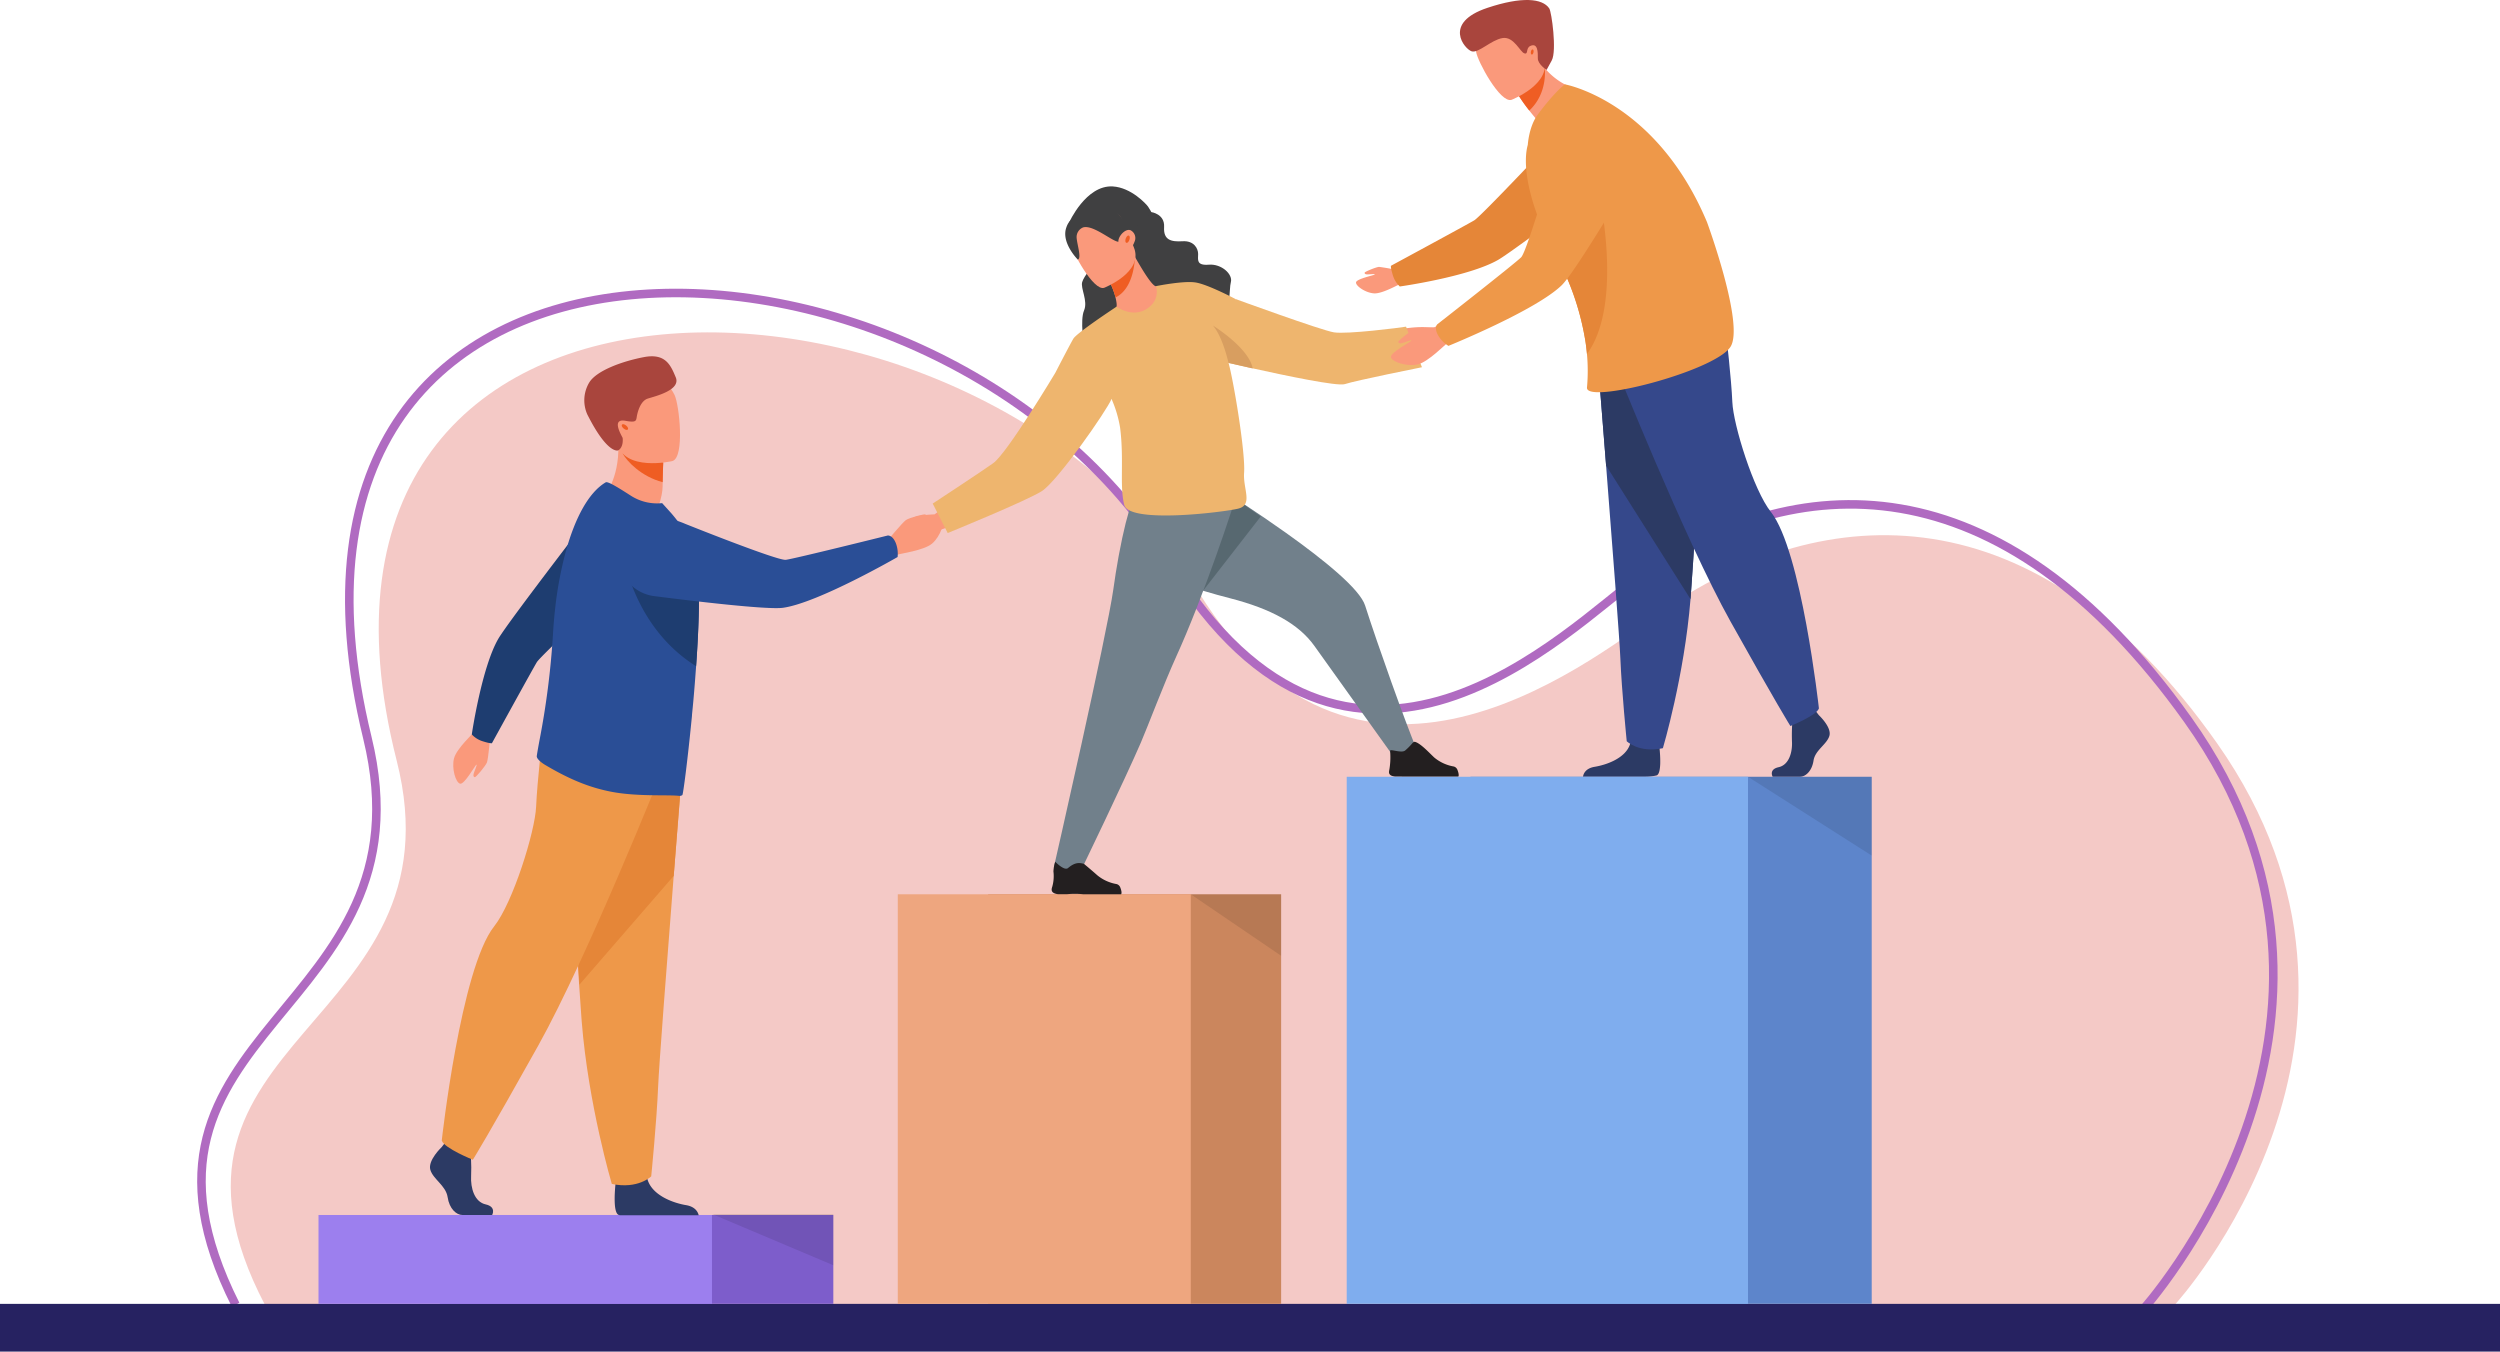 <svg id="Component_14_1" data-name="Component 14 – 1" xmlns="http://www.w3.org/2000/svg" width="853.252" height="461.313" viewBox="0 0 853.252 461.313">
  <g id="Group_338" data-name="Group 338" transform="translate(-958.086 -7683.064)">
    <path id="Path_766" data-name="Path 766" d="M1700.537,8128.167s84.237-91.911,14.246-191.418c-62.1-88.289-134.505-82.254-187.626-46.426-22.625,15.26-104.512,84.593-160.031-5.244-75.713-122.514-321.508-130.921-273.655,57.569,23.157,91.217-92.7,94.532-44.987,185.712Z" fill="#f4c9c6"/>
    <path id="Path_767" data-name="Path 767" d="M1689.008,8130.58s89.65-98.288,15.775-201.862c-64.45-90.359-134.505-85.7-187.626-48.371-22.625,15.9-98.073,95.476-160.031-5.465-77.639-126.487-321.508-136.408-273.655,59.983,23.157,95.039-92.7,98.494-44.987,193.495" fill="none" stroke="#b06bc1" stroke-miterlimit="10" stroke-width="2.92" style="mix-blend-mode: multiply;isolation: isolate"/>
  </g>
  <rect id="Rectangle_73" data-name="Rectangle 73" width="853.252" height="16.307" transform="translate(0 445.006)" fill="#262261"/>
  <g id="Group_351" data-name="Group 351" transform="translate(-958.086 -7683.064)">
    <g id="Group_340" data-name="Group 340">
      <g id="Group_339" data-name="Group 339">
        <rect id="Rectangle_74" data-name="Rectangle 74" width="134.303" height="30.326" transform="translate(1108.199 8097.743)" fill="#7d5dcb"/>
        <rect id="Rectangle_75" data-name="Rectangle 75" width="134.302" height="30.328" transform="translate(1066.788 8097.742)" fill="#9c7fee"/>
      </g>
    </g>
    <g id="Group_343" data-name="Group 343">
      <g id="Group_342" data-name="Group 342">
        <g id="Group_341" data-name="Group 341">
          <rect id="Rectangle_76" data-name="Rectangle 76" width="100.004" height="139.779" transform="translate(1395.339 8128.063) rotate(180)" fill="#cb865d"/>
          <rect id="Rectangle_77" data-name="Rectangle 77" width="100.003" height="139.779" transform="translate(1364.504 8128.063) rotate(180)" fill="#eea67f"/>
        </g>
      </g>
      <path id="Path_768" data-name="Path 768" d="M1364.5,7988.283l30.835,20.988v-20.988Z" opacity="0.1"/>
    </g>
    <g id="Group_344" data-name="Group 344">
      <path id="Path_769" data-name="Path 769" d="M1453.732,7790.946c-1.546-.235-6.205,4.072-6.205,4.072h0c-9.562-1.673-24.491,3.791-29.726,4.8-3.713.715-13.693-2.688-23.443-6.595-11.6-4.649-22.864-10.012-22.864-10.012-6.435-.327-13.742,11.412-.693,18.875,1.992,1.14,9.477,3.084,18.095,4.86h0c11.889,2.449,25.934,4.576,30.716,3.829,5.553-.869,21.273-6.62,30.624-11.024h0l.024-.012.1-.049a11.435,11.435,0,0,1,4.377-1.191c1.752.1,5.654-3.1,5.773-3.958S1455.278,7791.181,1453.732,7790.946Z" fill="#fa997b"/>
      <path id="Path_770" data-name="Path 770" d="M1441.586,7938.831l-8.335,1.831s-19.328-27.072-26.6-37.2c-5.382-7.5-14.78-12.6-28.609-16.177-12.036-3.111-24.525-6.861-30.488-14.177-12.819-15.718,8.05-35.031,8.05-35.031s22.19,13.187,41.333,26.812c13.38,9.521,25.272,19.255,27.064,24.85C1428.356,7903.344,1437.585,7929.2,1441.586,7938.831Z" fill="#71808b"/>
      <path id="Path_771" data-name="Path 771" d="M1434.255,7948.121l8.456.031H1455.8c.329-.47.013-1.559-.3-2.361a1.86,1.86,0,0,0-1.225-1.119,14.117,14.117,0,0,1-6.629-3.029c-1.41-1.274-4.54-4.751-6.522-5.357-.834-.254-1,.842-3.452,2.916-1.269,1.069-5.277-.693-5.137.143a25.47,25.47,0,0,1-.224,6.17C1432.166,7946.452,1431.6,7947.79,1434.255,7948.121Z" fill="#231f20"/>
      <path id="Path_772" data-name="Path 772" d="M1388.381,7859.337l-19.556,25.174c-12.036-3.112-15.3-4.086-21.267-11.4-12.819-15.718,8.05-35.031,8.05-35.031S1369.238,7845.712,1388.381,7859.337Z" fill="#576870"/>
      <path id="Path_773" data-name="Path 773" d="M1379.771,7853.192s-1.524,4.8-4,12.03c-3.136,9.137-7.807,22.148-12.873,34.214-1.113,2.651-2.246,5.259-3.386,7.768-4.213,9.285-9.832,24.166-12.03,29.259-5.472,12.676-20.589,44-20.589,44l-9.138-1.366s18.2-79.637,20.314-94.9c.52-3.743,1.108-7.5,1.769-11.092.041-.23.086-.457.127-.684,3.106-16.628,6.079-24.023,9.917-27.743l28.221,8.033Z" fill="#71808b"/>
      <path id="Path_774" data-name="Path 774" d="M1319.182,7988.253h3.081a29.855,29.855,0,0,1,5.347,0c.02.02.029.031.029.031h13.087c.329-.471.013-1.56-.3-2.361a1.858,1.858,0,0,0-1.225-1.12,14.12,14.12,0,0,1-6.629-3.028c-1.41-1.274-4.538-3.886-4.538-3.886-1.539-.386-2.981-.629-5.436,1.444-1.269,1.069-4.356-2.15-4.356-2.15a12.3,12.3,0,0,0-.619,3.28,13.456,13.456,0,0,1-.385,5.183C1316.936,7986.544,1316.532,7987.921,1319.182,7988.253Z" fill="#231f20"/>
      <path id="Path_775" data-name="Path 775" d="M1325.235,7798.9s-4.721,11.552-10.166,22.8c-4.579,9.454-9.667,18.689-12.894,20.66-4.549,2.779-17.008,10.414-25.138,16.261,0,0-6.417.156-7.4,1.37s-3.26,6.672-2.6,7.224,5.707.3,6.933-.96a11.443,11.443,0,0,1,4.039-2.066l.11-.034.026-.007h0c9.878-3.039,25.374-9.371,30.064-12.468,4.039-2.666,12.992-13.694,20.134-23.51h0c5.177-7.115,9.4-13.592,10.108-15.776C1343.078,7798.09,1329.772,7794.329,1325.235,7798.9Z" fill="#fa997b"/>
      <path id="Path_776" data-name="Path 776" d="M1349.931,7753.6c-.561-.817-5.747-6.554-12.078-6.907-9.156-.51-14.9,12.353-14.9,12.353l23.461,13.826s.062-3.768,2.3-3.525C1352.208,7769.731,1355.114,7761.159,1349.931,7753.6Z" fill="#404041"/>
      <path id="Path_777" data-name="Path 777" d="M1351.029,7755.454s4.636.608,4.366,5.1,2.437,5.082,6.319,4.847,5.294,2.471,5.294,4.353-.706,4,3.647,3.647,8.235,3.274,7.529,5.931.236,9.134-3.529,10.954-26.521,8.813-26.521,8.813l-20.067,2.012s-1.412-8.769,0-12.063-1.255-7.549-.628-9.716,3.922-5.808,4.51-6.458S1351.029,7755.454,1351.029,7755.454Z" fill="#404041"/>
      <path id="Path_778" data-name="Path 778" d="M1351.425,7789.393c-5.383,2.538-12.526-1.117-12.488-1.155.461-.462.3-1.844-.124-3.651a26.634,26.634,0,0,0-3.268-7.537c-.385-.654-.769-1.307-1.231-2l.616-.23,10.458-4.191s1.692,3.037,3.461,5.806c1.5,2.307,3.076,4.383,3.768,4.307C1352.656,7780.7,1359.577,7785.471,1351.425,7789.393Z" fill="#fa997b"/>
      <path id="Path_779" data-name="Path 779" d="M1345.388,7771.667c-.269,3.729-1.538,10.458-6.575,12.92a26.634,26.634,0,0,0-3.268-7.537Z" fill="#ef5d23"/>
      <path id="Path_780" data-name="Path 780" d="M1334.932,7781.295s13.617-5.367,10.144-13.795-4.054-14.8-12.9-11.727-9.193,6.978-8.719,10.073S1331.3,7782.474,1334.932,7781.295Z" fill="#fa997b"/>
      <path id="Path_781" data-name="Path 781" d="M1340.012,7765.578c6.286-.888,8.122-3.429,8.122-3.429a17.413,17.413,0,0,1-9.193-7.332s-7.067-2.383-12.3,1.6a3.528,3.528,0,0,0-.663,1.477c-1.2-.394-3.005-.291-4.046,3.1-1.565,5.1,4,10.66,4,10.66,1.35-.381-.172-4.923-.385-7.347a3.544,3.544,0,0,1,2.228-3.633C1331.324,7759.683,1338.091,7765.849,1340.012,7765.578Z" fill="#404041"/>
      <path id="Path_782" data-name="Path 782" d="M1377.35,7806.758c-.115-.407-.239-.829-.369-1.261a31.948,31.948,0,0,0,3.436-10.3c.923-6.23-.653-10.075-.653-10.075s-9.445-5.009-13.615-5.646a.244.244,0,0,0-.052-.016c-.049-.007-.106-.012-.168-.016-4.209-.58-13.323,1.28-13.323,1.28s1.758,4.681-3.2,7.8-10.257-.8-10.257-.8c-.159.107-.33.226-.5.349h0s-13.051,8.611-14.222,10.578-6.191,11.711-6.191,11.711,1.591,8.18,19.221,8.864a40.728,40.728,0,0,1,2.92,9.8c1.4,11.1-.225,19.861,1.407,26.342s33.463,2.568,38.79,1.321,1.713-6.718,2.123-12.244C1383.2,7837.51,1379.084,7812.883,1377.35,7806.758Z" fill="#eeb56e"/>
    </g>
    <g id="Group_348" data-name="Group 348">
      <path id="Path_783" data-name="Path 783" d="M1260.646,7867.967s5.48-6.641,6.659-7.426,6.357-2.162,6.653-1.885.309.679-.332,1.245-3.09,2-2.74,2.156,7.734-3.516,8.8-2.279-.6,6.342-3.449,8.789-11.34,3.491-11.875,3.832C1259.83,7875.3,1260.646,7867.967,1260.646,7867.967Z" fill="#fa997b"/>
      <path id="Path_784" data-name="Path 784" d="M1164.16,7852.632s7.873,9.34,17.9,5.433c0,0,2.157-5.217,2.187-9.062,0-.473.01-.932.017-1.368.053-4.331.2-6.76.2-6.76l-.01,0c-.456-.19-15.327-6.295-15.314-5.789C1169.393,7846.8,1164.16,7852.632,1164.16,7852.632Z" fill="#fa997b"/>
      <path id="Path_785" data-name="Path 785" d="M1170.631,7837.877c1.434,2.658,6.354,7.858,13.632,9.758.053-4.331.2-6.76.2-6.76l-.01,0C1184.041,7840.763,1170.2,7837.094,1170.631,7837.877Z" fill="#ef5d23"/>
      <path id="Path_786" data-name="Path 786" d="M1187.577,7840.425s-16.724,3.932-19.012-6.521-5.987-16.984,4.593-19.936,13.536.581,15.148,3.884S1191.868,7839.133,1187.577,7840.425Z" fill="#fa997b"/>
      <path id="Path_787" data-name="Path 787" d="M1169.137,7836.752c-.228.146-3.827,1.252-10.641-12.324a11.823,11.823,0,0,1,.7-10.815c2.494-4.073,11.335-7.276,18.682-8.67s9.109,2.74,10.84,6.9c1.815,4.361-6.905,6.428-9.548,7.261s-3.577,5-3.775,6.334-.353,1.887-3.827,1.252c-4.908-.9-1.5,4.71-.971,5.839C1170.592,7832.524,1171.044,7835.531,1169.137,7836.752Z" fill="#a9453d"/>
      <g id="Group_345" data-name="Group 345">
        <path id="Path_788" data-name="Path 788" d="M1126.057,8097.743H1115.93c-2.122,0-4.481-2.154-5.071-6.1s-4.954-6.1-5.9-9.325,3.894-7.773,3.894-7.773l.809-1.053.841-1.1,8.022,1.912s.2,1.936.321,4.4c.086,1.78.133,3.838.033,5.643-.236,4.305,1.19,8.939,4.963,9.777S1126.057,8097.743,1126.057,8097.743Z" fill="#2c3a64"/>
        <path id="Path_789" data-name="Path 789" d="M1196.552,8097.841H1169.71a2.363,2.363,0,0,1-.57-.171c-1.792-.923-1.231-7.988-1.016-10.17.042-.4.071-.642.071-.642s9.439-7.772,10.738-1.821c.041.186.088.368.138.548v0c1.639,5.568,8.964,8.1,13.194,8.8C1195.5,8094.932,1196.337,8096.871,1196.552,8097.841Z" fill="#2c3a64"/>
        <path id="Path_790" data-name="Path 790" d="M1191.142,7942.618s-1.434,17.884-3.118,39.382c-2.29,29.2-5.044,65.076-5.317,71.871-.47,11.8-2.36,30.676-2.36,30.676s-4.481,4.484-13.45,2.594c0,0-7.992-26.945-10.275-55.455-.035-.467-.071-.938-.106-1.409-2.124-29.022-5.426-90.137-5.426-90.137Z" fill="#ee9849"/>
        <path id="Path_791" data-name="Path 791" d="M1191.142,7942.618s-1.434,17.884-3.118,39.382l-32.162,37.112c-.035-.468-4.772-78.972-4.772-78.972Z" fill="#e58638"/>
        <path id="Path_792" data-name="Path 792" d="M1184.6,7944.741s-25.838,64.771-42.827,95.21-22.3,38.933-22.3,38.933-9.733-3.893-10.618-6.547c0,0,6.5-58.764,17.874-73.089,6.428-8.094,13.98-32.385,14.334-40.88s2.3-25.307,2.3-25.307Z" fill="#ee9849"/>
      </g>
      <g id="Group_346" data-name="Group 346">
        <path id="Path_793" data-name="Path 793" d="M1125.438,7933.955s-.669,8.089-1.159,9.331-3.757,5.092-4.135,5.037-.6-.359-.413-1.142,1.318-3.206.961-3.143-4.095,6.882-5.584,6.5-2.946-5.233-2.06-8.658,6.9-8.8,7.13-9.355C1122.125,7927.843,1125.438,7933.955,1125.438,7933.955Z" fill="#fa997b"/>
        <path id="Path_794" data-name="Path 794" d="M1122.666,7936.006c2.86.918,3.318.711,3.318.711s13.919-25.342,15.329-27.662,29.554-28.418,29.554-28.418l-7.233-26.97s-32.01,41.451-35.467,47.4c-5.712,9.829-9.059,32.656-9.059,32.656A8.364,8.364,0,0,0,1122.666,7936.006Z" fill="#1e3d70"/>
      </g>
      <path id="Path_795" data-name="Path 795" d="M1196.6,7891.225c-.1,5.539-.422,11.765-.856,18.089q-.04.563-.08,1.125c-.277,3.918-.578,7.844-.924,11.673q-.208,2.3-.44,4.544l-.023.2c-.012.558-.08,1.163-.142,1.715-1.411,14.342-2.89,25.673-3.165,25.847a1.606,1.606,0,0,1-1.1.281c-3.761-.473-14.983.381-24.17-1.618-7.753-1.636-14.428-4.735-21.5-8.916-.939-.555-3.079-2.025-2.905-3.123.171-1.208.487-2.953.889-5.146a278.665,278.665,0,0,0,4.62-36.11q.239-4.292.694-8.464a128.4,128.4,0,0,1,3.746-20.215c3.15-11.342,7.779-20.028,13.587-23.426.759-.425,4.841,2.173,8.591,4.579a16.556,16.556,0,0,0,10.654,2.524l3.121,3.451c3.779,4.394,7.8,10.242,8.9,18.556q.125.921.213,1.96A121.838,121.838,0,0,1,1196.6,7891.225Z" fill="#2a4e96"/>
      <path id="Path_796" data-name="Path 796" d="M1196.6,7891.225c-.1,5.539-.422,11.765-.856,18.089q-.04.563-.08,1.125c-21.483-13.448-24.793-38.055-24.793-38.055,10.569.463,18.965,2.893,25.437,6.368A121.838,121.838,0,0,1,1196.6,7891.225Z" fill="#1e3d70"/>
      <g id="Group_347" data-name="Group 347">
        <path id="Path_797" data-name="Path 797" d="M1263.905,7868.631c-1.107-3-2.829-2.8-2.829-2.8s-31.943,7.96-34.81,8.3-34.4-12.312-34.4-12.312-12.411-5.57-18.224-.484c-5.052,4.42-5.282,10.018-4.1,14.72a14.056,14.056,0,0,0,11.88,10.472c12.864,1.638,38.53,4.722,43.91,3.974,11.973-1.667,39.1-17.328,39.1-17.328A10.059,10.059,0,0,0,1263.905,7868.631Z" fill="#2a4e96"/>
      </g>
    </g>
    <g id="man">
      <g id="Group_349" data-name="Group 349">
        <path id="Path_798" data-name="Path 798" d="M1578.884,7927.18s4.437,4.113,3.571,7.036-4.871,4.871-5.412,8.443-2.706,5.52-4.654,5.52H1563.1s-1.434-2.514,2.03-3.271,4.77-4.955,4.553-8.852a69.6,69.6,0,0,1,.325-9.092l7.36-1.732Z" fill="#2c3a64"/>
        <path id="Path_799" data-name="Path 799" d="M1523.573,7947.693a17.146,17.146,0,0,1-4.2.486h-21.006c.071-.625.56-2.852,3.995-3.406,3.88-.631,10.6-2.887,12.1-7.85.051-.159.093-.323.13-.487,1.19-5.3,9.848,1.623,9.848,1.623s.026.212.063.574C1524.7,7940.583,1525.215,7946.873,1523.573,7947.693Z" fill="#2c3a64"/>
        <path id="Path_800" data-name="Path 800" d="M1503.386,7805.831s1.316,16.409,2.861,36.132c2.1,26.794,4.628,59.705,4.878,65.939.432,10.827,2.165,28.144,2.165,28.144s4.112,4.115,12.34,2.38c0,0,7.332-24.721,9.427-50.877.032-.429.065-.861.1-1.293,1.949-26.628,4.978-82.7,4.978-82.7Z" fill="#35488b"/>
        <path id="Path_801" data-name="Path 801" d="M1503.386,7805.831s1.316,16.409,2.861,36.132l28.81,45.586c.032-.429.065-.861.1-1.293,1.949-26.628,4.978-82.7,4.978-82.7Z" fill="#2c3a64"/>
        <path id="Path_802" data-name="Path 802" d="M1509.393,7807.78s23.7,59.425,39.291,87.351,20.458,35.72,20.458,35.72,8.93-3.572,9.742-6.008c0,0-5.961-53.913-16.4-67.055-5.9-7.426-12.827-29.712-13.151-37.506s-2.111-23.218-2.111-23.218Z" fill="#35488b"/>
      </g>
      <g id="Group_350" data-name="Group 350">
        <path id="Path_803" data-name="Path 803" d="M1436.277,7775.55a71.309,71.309,0,0,0-7.512-1.4c-1.083.075-4.868,1.658-4.918,1.965s.129.556.782.6,2.808-.232,2.671.029-6.338,1.479-6.406,2.728,3.329,3.567,6.2,3.723,8.515-3.18,9-3.222C1440.2,7779.618,1436.277,7775.55,1436.277,7775.55Z" fill="#fa997b"/>
        <path id="Path_804" data-name="Path 804" d="M1433.524,7777.183c-.922-2.937-.706-3.405-.706-3.405s26.064-14.093,28.451-15.522,29.321-30.093,29.321-30.093l27.589,7.593s-42.694,32.523-48.812,36.025c-10.111,5.787-33.526,9.063-33.526,9.063A8.576,8.576,0,0,1,1433.524,7777.183Z" fill="#e58638"/>
      </g>
      <path id="Path_805" data-name="Path 805" d="M1498.95,7714.228s-9.672,17.018-19.126,19.239c0,0,.394-5.715,2.7-9.627-.943-1.111-1.771-2.133-2.487-3.047a57.054,57.054,0,0,1-3.512-4.916l3.209-8.626,2.177-5.852a28.106,28.106,0,0,0,3.4,4.9A23.144,23.144,0,0,0,1498.95,7714.228Z" fill="#fa997b"/>
      <path id="Path_806" data-name="Path 806" d="M1485.309,7706.3s1.154,8.528-5.276,14.492a57.054,57.054,0,0,1-3.512-4.916l3.209-8.626A18.339,18.339,0,0,1,1485.309,7706.3Z" fill="#ef5d23"/>
      <path id="Path_807" data-name="Path 807" d="M1473.972,7717.135s14.452-5.634,10.8-14.58-4.238-15.7-13.619-12.478-9.771,7.359-9.28,10.64S1470.119,7718.37,1473.972,7717.135Z" fill="#fa997b"/>
      <path id="Path_808" data-name="Path 808" d="M1548.624,7801.556c-5.831,8.381-49.415,19.58-48.9,13.778a62.952,62.952,0,0,0-.006-11.443q-.164-1.865-.463-3.953a91.152,91.152,0,0,0-9.6-28.77c-.44-.851-.9-1.707-1.373-2.575a88.634,88.634,0,0,1-6.043-13.577c-3.02-8.727-4.236-17.076-2.713-22.535.006-.027.351-6.2,3.357-10.253,5.98-8.062,9.308-10.375,9.308-10.375s31.084,5.58,48.494,47.012C1540.682,7758.865,1553.7,7794.261,1548.624,7801.556Z" fill="#ee9849"/>
      <path id="Path_809" data-name="Path 809" d="M1499.719,7803.891q-.164-1.865-.463-3.953a91.152,91.152,0,0,0-9.6-28.77c1.007-6.106,2.4-11.183,3.924-13.469,6.2-9.291,9.81-10.743,9.81-10.743S1512.683,7786.163,1499.719,7803.891Z" fill="#e58638"/>
      <path id="Path_810" data-name="Path 810" d="M1486.851,7685.938c-2.328-3.46-9.365-4.111-21.095-.2-15.458,5.149-7.735,14.123-5.392,14.843s6.656-3.9,10.535-4.529,5.978,4.774,7.457,5.222.373-1.763,2.034-2.528c2.571-1.183,2.591,2.181,2.558,4.216s2.986,3.963,2.986,3.963l1.771-3.249C1489.476,7700.424,1487.655,7687.134,1486.851,7685.938Z" fill="#a9453d"/>
    </g>
    <path id="Path_811" data-name="Path 811" d="M1242.5,8097.4v17.5l-41.412-17.5Z" opacity="0.1"/>
    <rect id="Rectangle_78" data-name="Rectangle 78" width="136.954" height="179.884" transform="translate(1459.95 7948.178)" fill="#5d85cb"/>
    <rect id="Rectangle_79" data-name="Rectangle 79" width="136.956" height="179.884" transform="translate(1417.72 7948.179)" fill="#7fadee"/>
    <path id="Path_812" data-name="Path 812" d="M1596.9,7948.179v26.9l-42.227-26.9Z" opacity="0.1"/>
  </g>
  <path id="Path_813" data-name="Path 813" d="M1318.228,7810.367s-16.4,27.41-21.161,30.783-20.647,13.783-20.647,13.783l5.117,10.059s26.824-10.941,32.118-14.294,22.177-27.464,23.794-31.467S1318.228,7810.367,1318.228,7810.367Z" transform="translate(-958.086 -7683.064)" fill="#eeb56e"/>
  <path id="Path_814" data-name="Path 814" d="M1443.4,7808.4s-22.622,4.526-26.332,5.766c-2.51.83-20.4-2.93-31.74-5.45-3.7-.82-6.7-1.52-8.24-1.87-.73-.17-1.14-.27-1.14-.27l.43-2.44,1.06-5.91,2.33-13.11s29.18,10.66,33.59,11.38,22.74-1.6,24.61-1.94Z" transform="translate(-958.086 -7683.064)" fill="#eeb56e"/>
  <path id="Path_815" data-name="Path 815" d="M1385.622,7808.8c-3.7-.82-6.7-1.52-8.24-1.87-.14-.59-.37-1.55-.71-2.71-.89-3.11-2.48-7.64-4.65-10.07a57.544,57.544,0,0,1,5.71,4.16C1381.152,7801.153,1384.952,7805.053,1385.622,7808.8Z" transform="translate(-958.086 -7683.064)" fill="#d89e60"/>
  <g id="Group_352" data-name="Group 352" transform="translate(-958.086 -7683.064)">
    <path id="Path_816" data-name="Path 816" d="M1450.722,7794.563s-8.6.451-9.932.932-5.52,3.821-5.473,4.224.361.652,1.2.474,3.441-1.295,3.363-.919-7.429,4.123-7.069,5.715,5.455,3.29,9.116,2.459,9.554-7.035,10.147-7.261C1457.1,7798.271,1450.722,7794.563,1450.722,7794.563Z" fill="#fa997b"/>
    <path id="Path_817" data-name="Path 817" d="M1449.1,7797.824c-1.723-2.783-.481-4.052-.481-4.052s26.563-20.8,28.645-22.9,11.727-35.557,11.727-35.557,3.32-13.54,11.093-15.033c6.755-1.3,11.424,2.045,14.479,5.963a14.4,14.4,0,0,1,.976,16.2c-6.782,11.428-20.464,34.113-24.459,37.989-8.891,8.625-38.642,20.679-38.642,20.679A10.3,10.3,0,0,1,1449.1,7797.824Z" fill="#ee9849"/>
  </g>
  <ellipse id="Ellipse_42" data-name="Ellipse 42" cx="0.89" cy="0.453" rx="0.89" ry="0.453" transform="translate(522.338 18.54) rotate(-79.727)" fill="#ef5d23"/>
  <path id="Path_818" data-name="Path 818" d="M1339.977,7764.454c-.611,1.667.31,2.716,1.7,3.213,2.185.778,3.01-.429,3.622-2.1a2.983,2.983,0,0,0-1.407-3.941C1342.507,7761.12,1340.589,7762.787,1339.977,7764.454Z" transform="translate(-958.086 -7683.064)" fill="#fa997b"/>
  <ellipse id="Ellipse_43" data-name="Ellipse 43" cx="1.296" cy="0.66" rx="1.296" ry="0.66" transform="translate(383.802 82.659) rotate(-71.55)" fill="#ef5d23"/>
  <ellipse id="Ellipse_44" data-name="Ellipse 44" cx="0.66" cy="1.296" rx="0.66" ry="1.296" transform="matrix(0.639, -0.769, 0.769, 0.639, 211.865, 145.431)" fill="#ef5d23"/>
</svg>
